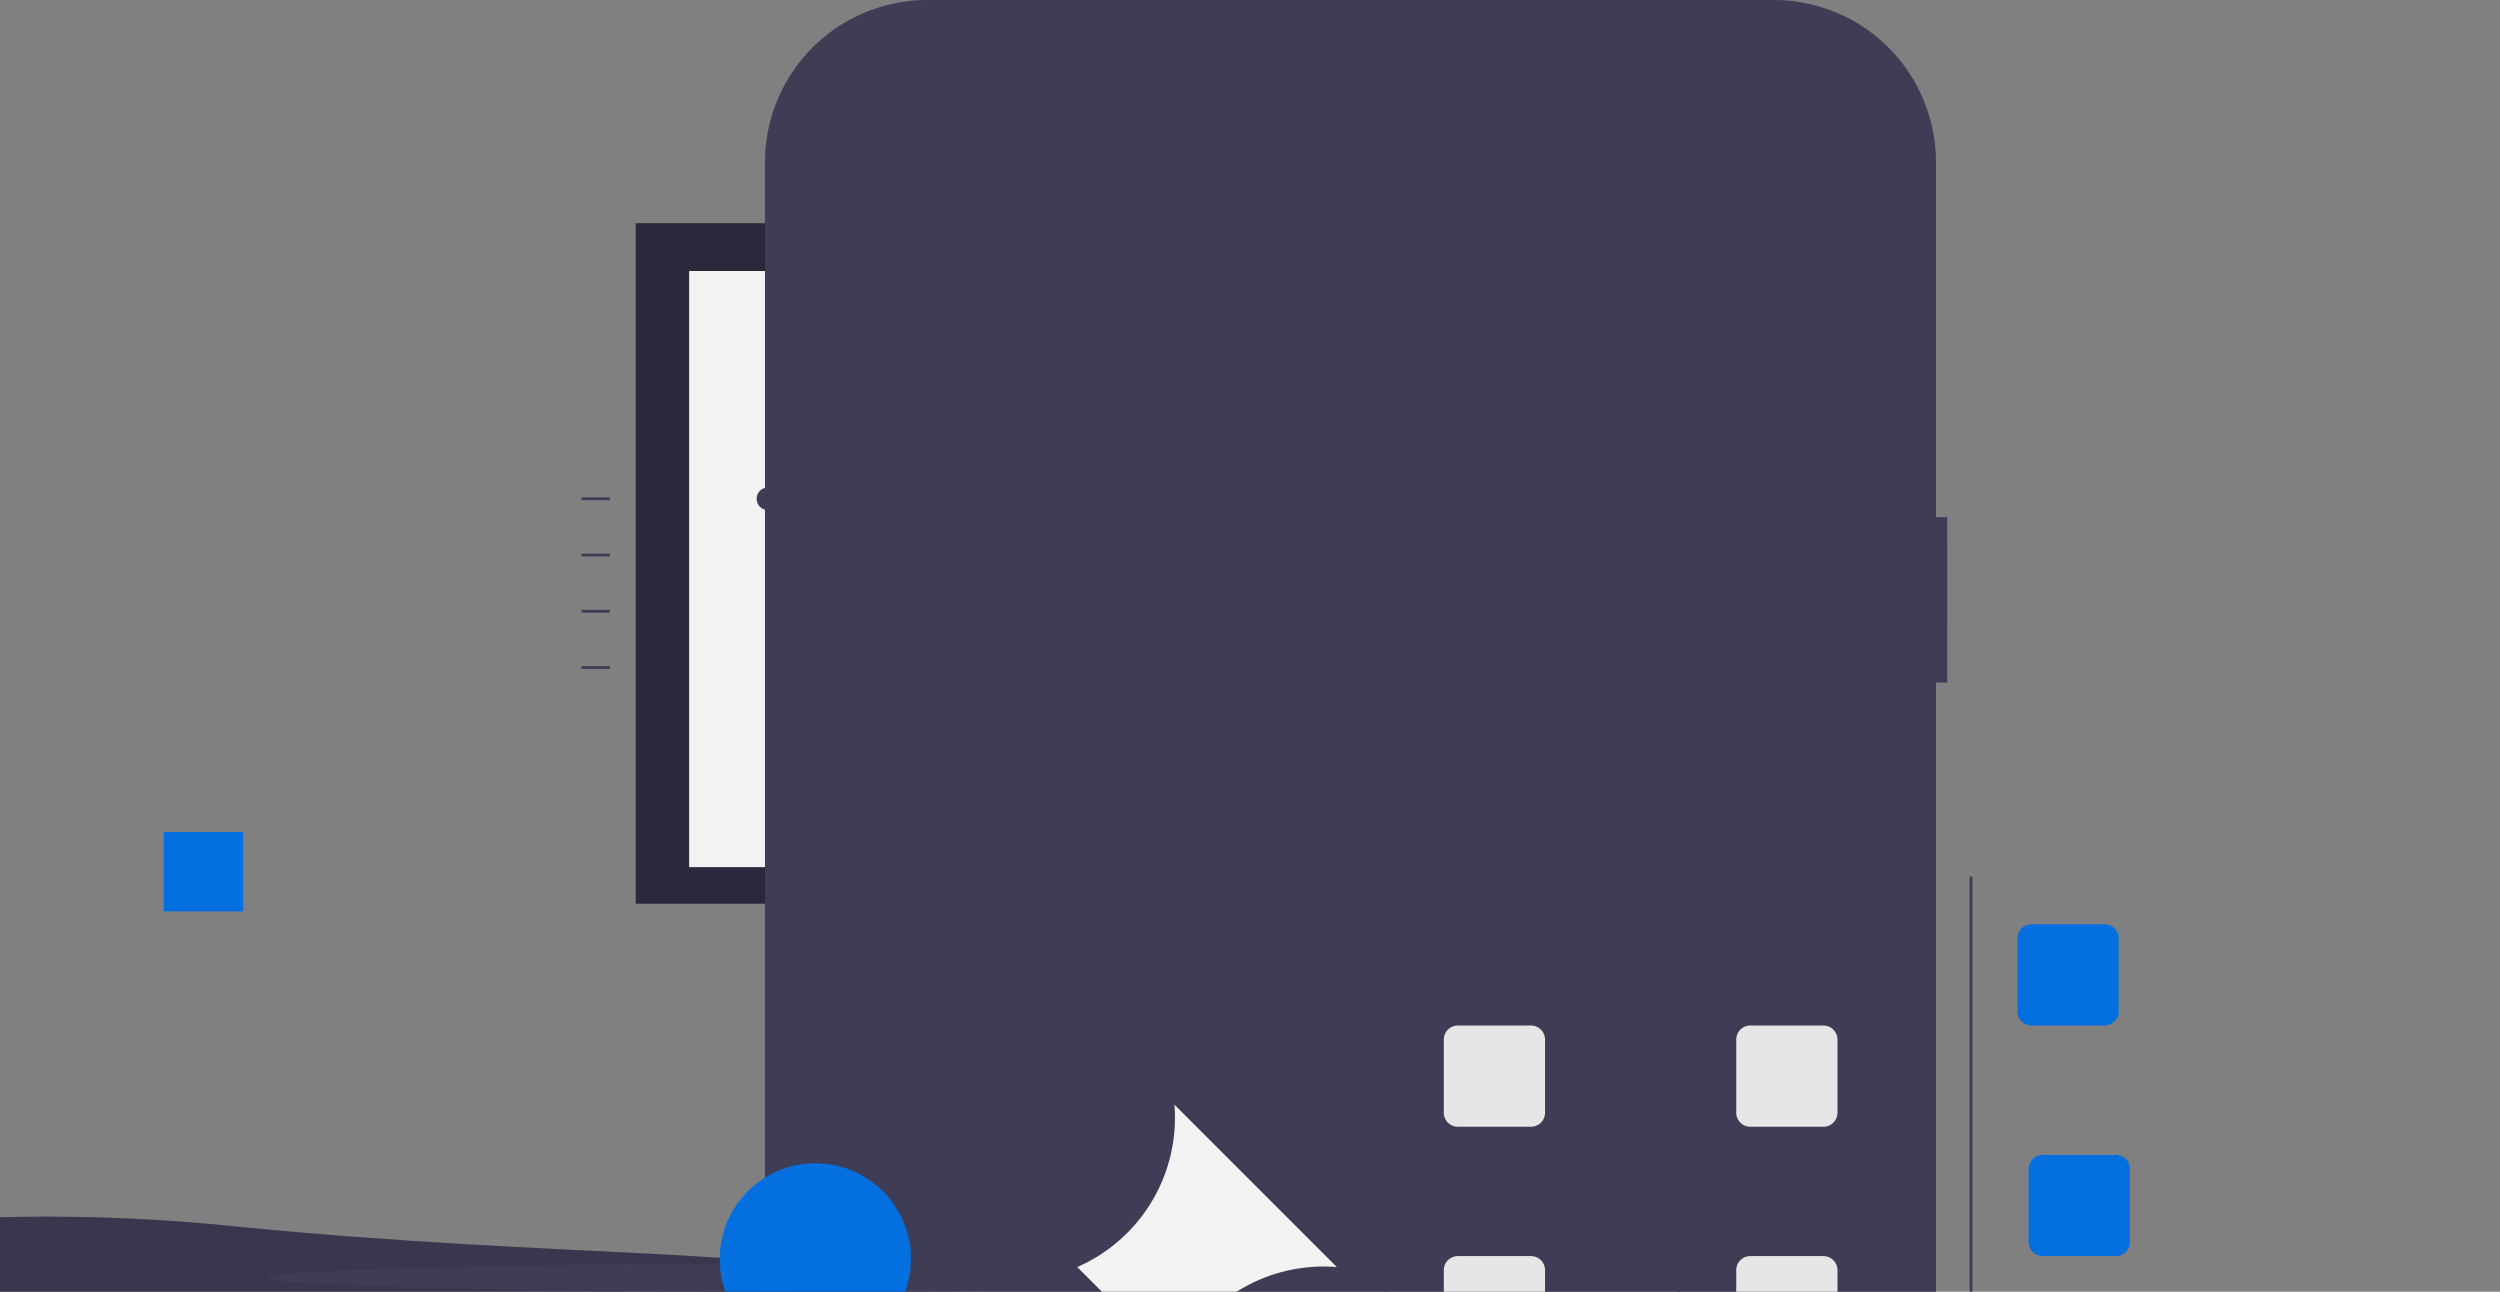 
<svg xmlns="http://www.w3.org/2000/svg" data-name="Layer 1" width="889.076" height="459.38" viewBox="0 0 889.076 459.38" xmlns:xlink="http://www.w3.org/1999/xlink"><rect x="0" y="0" width="889.076" height="459.38" fill="#808080" stroke="none"/><title>learning</title><path d="M444.538,674.69c0,9.941-91,11-203,18-111.85,6.974-203-8.059-203-18s91.013-29.994,203-18C353.538,667.69,444.538,664.749,444.538,674.69Z" transform="translate(-155.462 -220.31)" fill="#3f3d56"/><path d="M444.538,674.69c0,9.941-91,11-203,18-111.85,6.974-203-8.059-203-18s91.013-29.994,203-18C353.538,667.69,444.538,664.749,444.538,674.69Z" transform="translate(-155.462 -220.31)" opacity="0.1"/><ellipse cx="289.076" cy="454.38" rx="194" ry="5" fill="#3f3d56"/><rect x="226.076" y="79.38" width="126" height="242" fill="#2f2e41"/><rect x="322.076" y="228.38" width="20" height="132" fill="#f2f2f2"/><rect x="322.076" y="289.38" width="20" height="69" fill="#046fdf"/><circle cx="289.076" cy="155.38" r="5" fill="#046fdf"/><circle cx="289.076" cy="178.38" r="5" fill="#046fdf"/><circle cx="289.076" cy="201.38" r="5" fill="#046fdf"/><circle cx="289.076" cy="224.38" r="5" fill="#046fdf"/><rect x="226.076" y="79.38" width="126" height="242" opacity="0.1"/><rect x="245.076" y="96.38" width="88" height="212" fill="#f2f2f2"/><rect x="273.076" y="128.38" width="32" height="32" fill="#046fdf"/><line x1="273.076" y1="192.38" x2="305.076" y2="192.38" fill="none" stroke="#3f3d56" stroke-miterlimit="10"/><line x1="273.076" y1="207.38" x2="305.076" y2="207.38" fill="none" stroke="#3f3d56" stroke-miterlimit="10"/><line x1="273.076" y1="222.38" x2="305.076" y2="222.38" fill="none" stroke="#3f3d56" stroke-miterlimit="10"/><line x1="273.076" y1="237.38" x2="305.076" y2="237.38" fill="none" stroke="#3f3d56" stroke-miterlimit="10"/><line x1="273.076" y1="252.38" x2="305.076" y2="252.38" fill="none" stroke="#3f3d56" stroke-miterlimit="10"/><line x1="273.076" y1="267.38" x2="289.076" y2="267.38" fill="none" stroke="#3f3d56" stroke-miterlimit="10"/><line x1="216.882" y1="177.38" x2="206.784" y2="177.38" fill="none" stroke="#3f3d56" stroke-miterlimit="10"/><line x1="216.882" y1="197.38" x2="206.784" y2="197.38" fill="none" stroke="#3f3d56" stroke-miterlimit="10"/><line x1="216.882" y1="217.38" x2="206.784" y2="217.38" fill="none" stroke="#3f3d56" stroke-miterlimit="10"/><line x1="216.882" y1="237.38" x2="206.784" y2="237.38" fill="none" stroke="#3f3d56" stroke-miterlimit="10"/><circle cx="273.076" cy="177.38" r="4" fill="#3f3d56"/><rect x="58.261" y="295.904" width="28.206" height="28.206" fill="#046fdf"/><rect x="664.261" y="193.904" width="28.206" height="28.206" fill="#046fdf"/><path d="M847.962,404.21h-3.999V278.035a57.722,57.722,0,0,0-57.721-57.721H485.232a57.722,57.722,0,0,0-57.721,57.721V689.031A57.722,57.722,0,0,0,485.232,746.752H786.241a57.722,57.722,0,0,0,57.721-57.721V463.03h3.999Z" transform="translate(-155.462 -220.31)" fill="#3f3d56"/><path d="M722.462,328.707h26a5,5,0,0,1,5,5v26a5,5,0,0,1-5,5h-26a5,5,0,0,1-5-5v-26A5,5,0,0,1,722.462,328.707Z" fill="#046fdf"/><path d="M726.462,410.707h26a5,5,0,0,1,5,5v26a5,5,0,0,1-5,5h-26a5,5,0,0,1-5-5v-26A5,5,0,0,1,726.462,410.707Z" fill="#046fdf"/><path d="M726.462,492.707h26a5,5,0,0,1,5,5v26a5,5,0,0,1-5,5h-26a5,5,0,0,1-5-5v-26A5,5,0,0,1,726.462,492.707Z" fill="#046fdf"/><path d="M726.462,574.707h26a5,5,0,0,1,5,5v26a5,5,0,0,1-5,5h-26a5,5,0,0,1-5-5v-26A5,5,0,0,1,726.462,574.707Z" fill="#046fdf"/><path d="M622.462,364.707h26a5,5,0,0,1,5,5v26a5,5,0,0,1-5,5h-26a5,5,0,0,1-5-5v-26A5,5,0,0,1,622.462,364.707Z" fill="#e6e6e6"/><path d="M622.462,446.707h26a5,5,0,0,1,5,5v26a5,5,0,0,1-5,5h-26a5,5,0,0,1-5-5v-26A5,5,0,0,1,622.462,446.707Z" fill="#e6e6e6"/><path d="M622.462,528.707h26a5,5,0,0,1,5,5v26a5,5,0,0,1-5,5h-26a5,5,0,0,1-5-5v-26A5,5,0,0,1,622.462,528.707Z" fill="#e6e6e6"/><path d="M622.462,610.707h26a5,5,0,0,1,5,5v26a5,5,0,0,1-5,5h-26a5,5,0,0,1-5-5v-26A5,5,0,0,1,622.462,610.707Z" fill="#e6e6e6"/><path d="M518.462,364.707h26a5,5,0,0,1,5,5v26a5,5,0,0,1-5,5h-26a5,5,0,0,1-5-5v-26A5,5,0,0,1,518.462,364.707Z" fill="#e6e6e6"/><path d="M518.462,446.707h26a5,5,0,0,1,5,5v26a5,5,0,0,1-5,5h-26a5,5,0,0,1-5-5v-26A5,5,0,0,1,518.462,446.707Z" fill="#e6e6e6"/><path d="M518.462,528.707h26a5,5,0,0,1,5,5v26a5,5,0,0,1-5,5h-26a5,5,0,0,1-5-5v-26A5,5,0,0,1,518.462,528.707Z" fill="#e6e6e6"/><path d="M518.462,610.707h26a5,5,0,0,1,5,5v26a5,5,0,0,1-5,5h-26a5,5,0,0,1-5-5v-26A5,5,0,0,1,518.462,610.707Z" fill="#e6e6e6"/><line x1="492.962" y1="311.707" x2="492.962" y2="699.707" fill="none" stroke="#3f3d56" stroke-miterlimit="10"/><line x1="596.962" y1="311.707" x2="596.962" y2="699.707" fill="none" stroke="#3f3d56" stroke-miterlimit="10"/><line x1="700.962" y1="311.707" x2="700.962" y2="699.707" fill="none" stroke="#3f3d56" stroke-miterlimit="10"/><circle cx="289.962" cy="447.707" r="34" fill="#046fdf"/><path d="M573.121,705.469l-34.559-34.56a57.942,57.942,0,0,0,34.56-57.759l57.759,57.759a57.942,57.942,0,0,0-57.759,34.559Z" transform="translate(-155.462 -220.31)" fill="#f2f2f2"/></svg>
